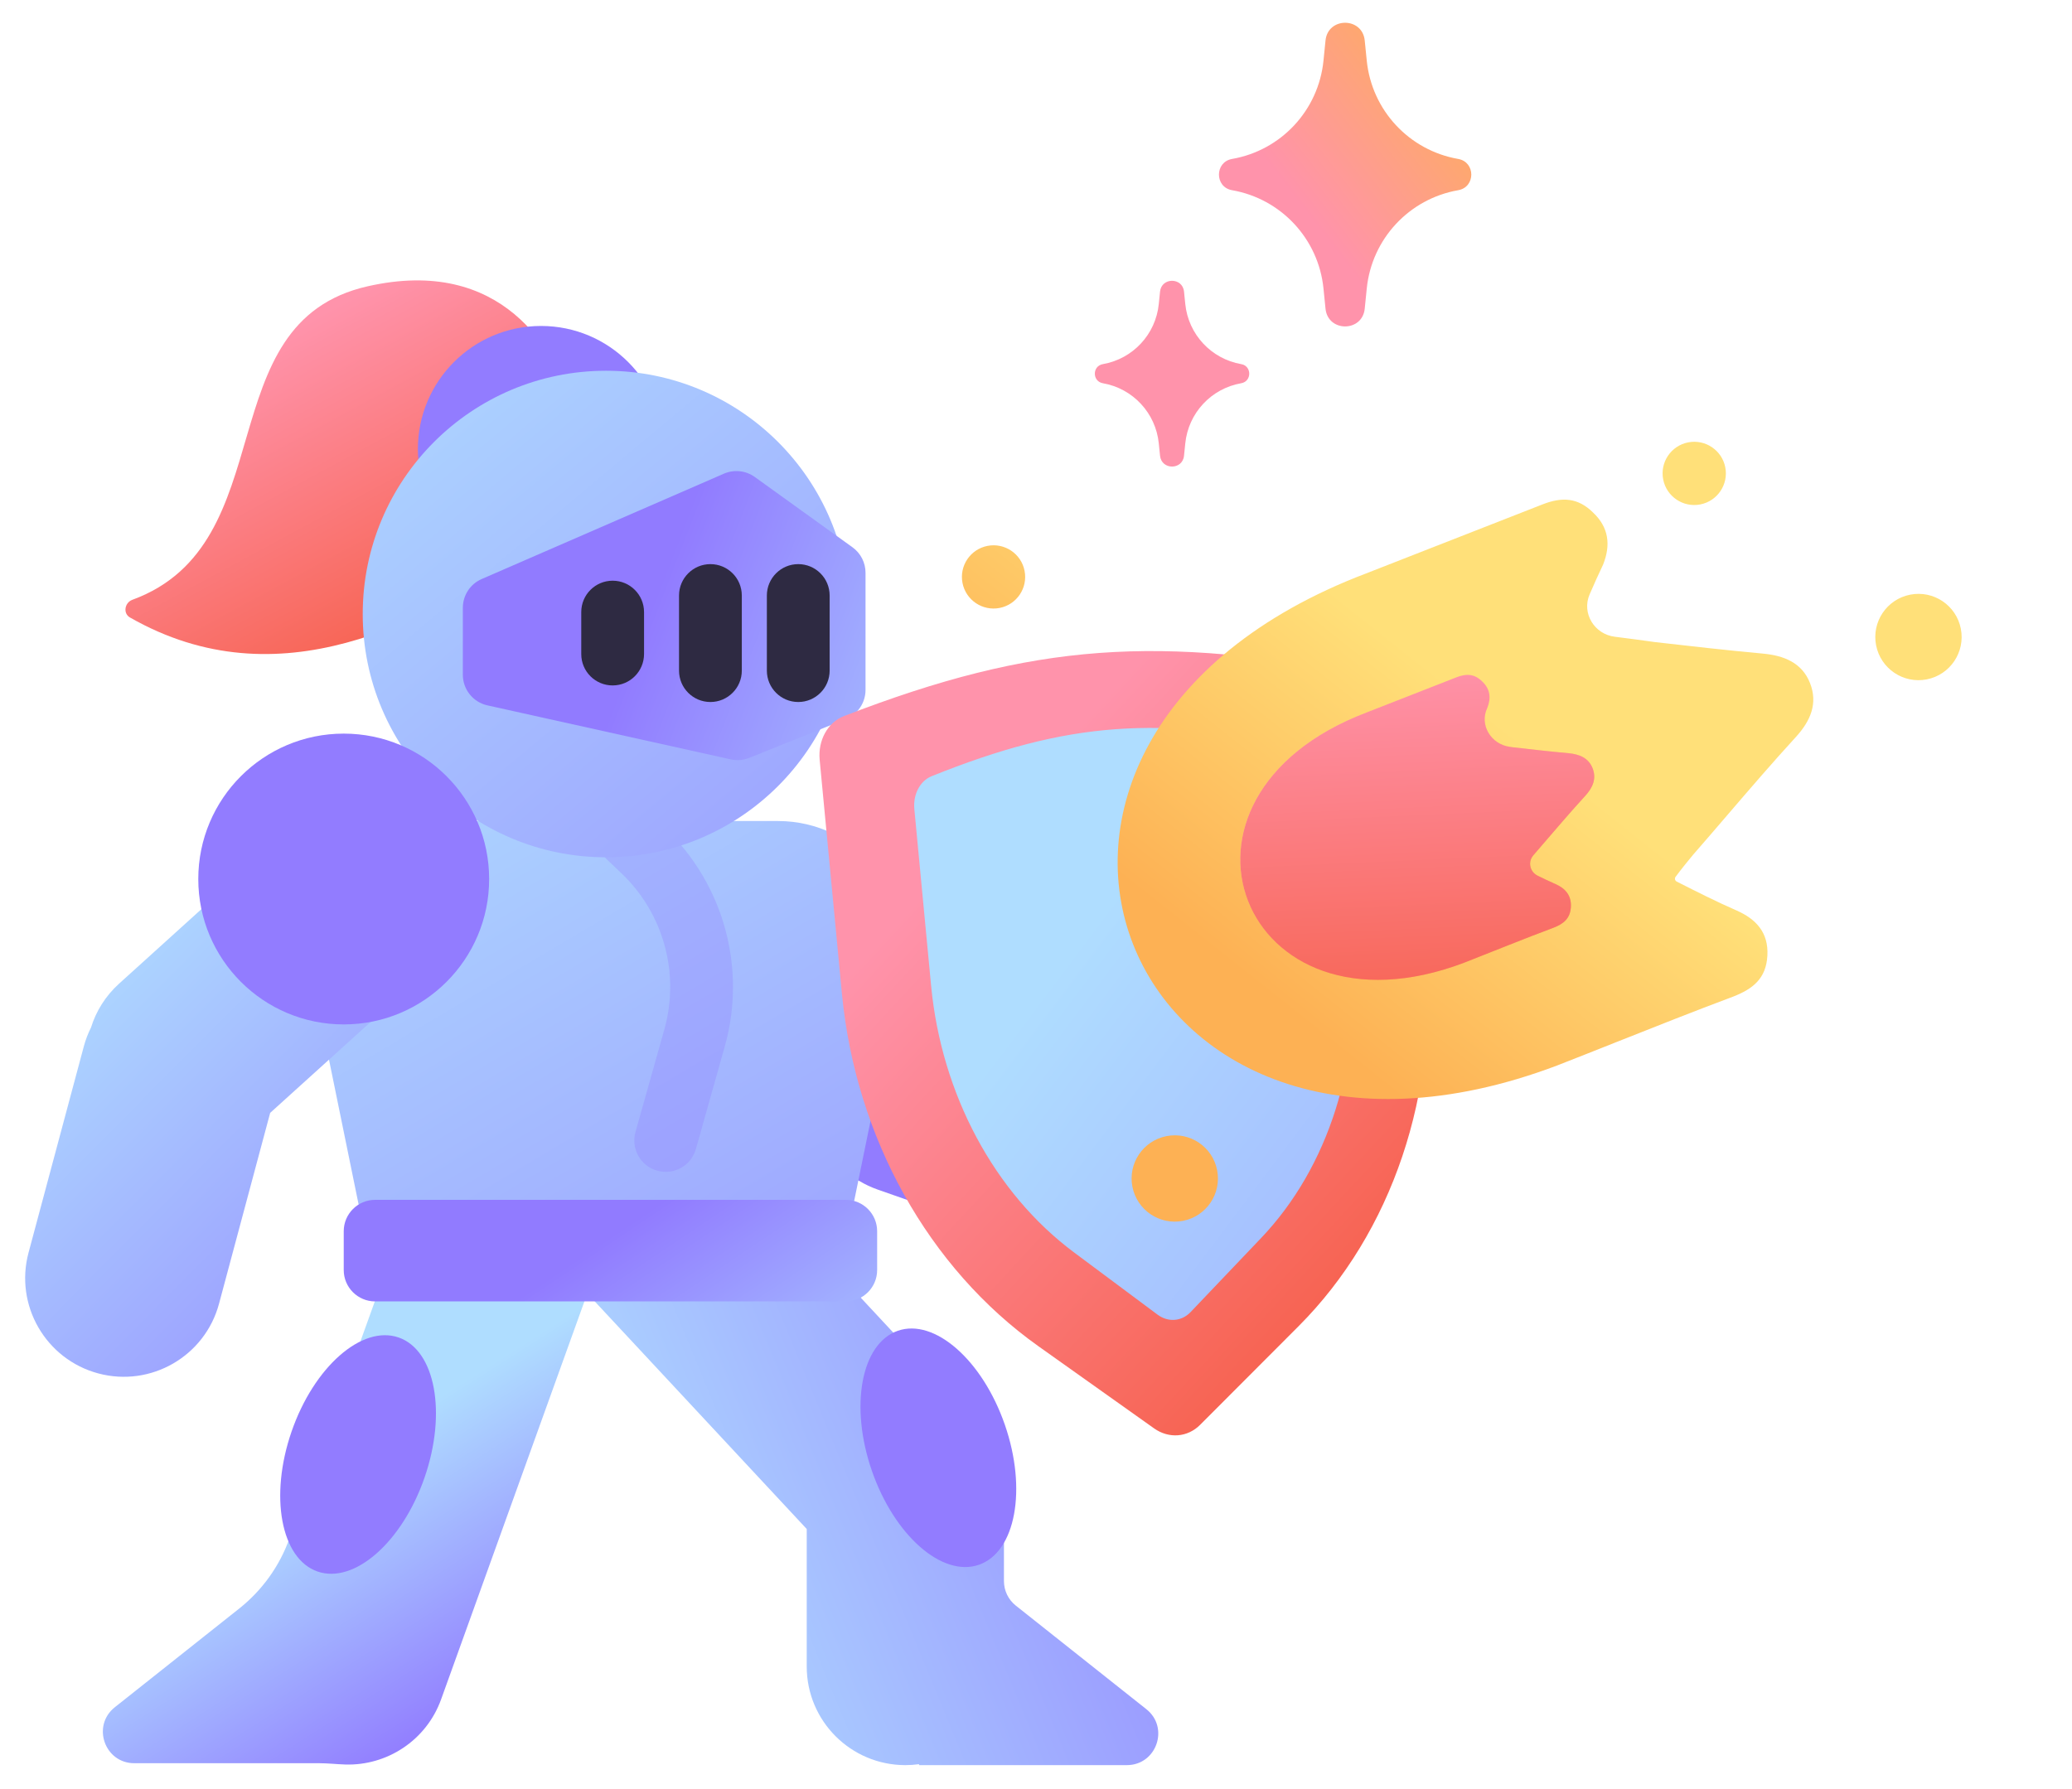 <svg width="66" height="57" viewBox="0 0 66 57" fill="none" xmlns="http://www.w3.org/2000/svg">
<path fill-rule="evenodd" clip-rule="evenodd" d="M22.435 26.852C21.065 27.916 20.816 29.889 21.88 31.259L26.053 36.633C26.41 37.094 26.871 37.427 27.376 37.627C27.557 37.736 27.751 37.828 27.958 37.9L34.378 40.152C36.015 40.726 37.808 39.864 38.382 38.227C38.956 36.59 38.094 34.797 36.457 34.224L30.518 32.141L26.842 27.407C25.778 26.037 23.805 25.788 22.435 26.852Z" fill="#927CFF"/>
<path fill-rule="evenodd" clip-rule="evenodd" d="M17.011 36.648C15.379 36.06 13.579 36.907 12.992 38.539L9.216 49.026C8.901 49.901 8.348 50.671 7.619 51.249L3.657 54.393C2.915 54.982 3.331 56.176 4.278 56.176H10.166C10.442 56.176 10.717 56.208 10.994 56.217C12.318 56.261 13.578 55.456 14.051 54.141L18.902 40.667C19.49 39.035 18.643 37.236 17.011 36.648Z" fill="url(#paint0_linear_41_20482)"/>
<path fill-rule="evenodd" clip-rule="evenodd" d="M17.07 34.841C15.8 36.023 15.729 38.011 16.912 39.28L25.697 48.714V53.096C25.697 54.831 27.103 56.237 28.838 56.237C28.983 56.237 29.125 56.227 29.265 56.208C29.273 56.207 29.279 56.215 29.276 56.223C29.274 56.23 29.279 56.237 29.286 56.237H35.893C36.84 56.237 37.257 55.042 36.514 54.454L32.357 51.155C32.118 50.966 31.979 50.677 31.979 50.372V47.379C31.979 46.317 31.452 45.378 30.645 44.81L21.509 34.999C20.327 33.729 18.339 33.659 17.07 34.841Z" fill="url(#paint1_linear_41_20482)"/>
<path d="M9.907 30.959C9.4 28.479 11.295 26.158 13.826 26.158H24.782C27.313 26.158 29.208 28.479 28.701 30.959L26.846 40.033C26.751 40.499 26.341 40.833 25.866 40.833H12.742C12.267 40.833 11.857 40.499 11.762 40.033L9.907 30.959Z" fill="url(#paint2_linear_41_20482)"/>
<path d="M13.524 47.074C12.812 49.133 11.286 50.473 10.116 50.069C8.946 49.664 8.576 47.666 9.288 45.607C10.001 43.548 11.527 42.208 12.697 42.612C13.867 43.017 14.237 45.015 13.524 47.074Z" fill="#927CFF"/>
<path d="M27.772 46.859C28.485 48.918 30.011 50.259 31.181 49.854C32.35 49.449 32.721 47.452 32.008 45.393C31.295 43.334 29.769 41.993 28.6 42.398C27.43 42.803 27.059 44.8 27.772 46.859Z" fill="#927CFF"/>
<path d="M10.949 39.227C10.949 38.675 11.397 38.227 11.949 38.227H26.94C27.493 38.227 27.94 38.675 27.94 39.227V40.463C27.94 41.016 27.493 41.463 26.94 41.463H11.949C11.397 41.463 10.949 41.016 10.949 40.463V39.227Z" fill="url(#paint3_linear_41_20482)"/>
<path opacity="0.3" fill-rule="evenodd" clip-rule="evenodd" d="M19.281 25.953C19.662 25.553 20.295 25.537 20.695 25.918L21.174 26.374C23.053 28.163 23.789 30.844 23.086 33.342L22.167 36.607C22.018 37.138 21.465 37.448 20.934 37.298C20.402 37.149 20.092 36.596 20.242 36.065L21.161 32.8C21.663 31.016 21.138 29.101 19.795 27.823L19.316 27.367C18.916 26.986 18.901 26.353 19.281 25.953Z" fill="#927CFF"/>
<path fill-rule="evenodd" clip-rule="evenodd" d="M13.271 26.997C12.107 25.711 10.12 25.613 8.834 26.777L3.79 31.342C3.358 31.734 3.06 32.218 2.899 32.737C2.804 32.925 2.727 33.126 2.67 33.338L0.909 39.91C0.46 41.585 1.455 43.307 3.13 43.757C4.806 44.206 6.528 43.211 6.977 41.535L8.606 35.456L13.05 31.434C14.336 30.27 14.435 28.284 13.271 26.997Z" fill="url(#paint4_linear_41_20482)"/>
<path d="M11.707 9.122C15.982 8.153 17.715 11.142 18.261 13.042C18 13.897 19.52 15.994 16.784 17.704C13.498 19.758 8.915 22.398 4.14 19.673C3.912 19.543 3.969 19.201 4.215 19.11C9.088 17.323 6.58 10.284 11.707 9.122Z" fill="url(#paint5_linear_41_20482)"/>
<path d="M21.157 14.308C21.157 16.474 19.401 18.23 17.234 18.23C15.068 18.23 13.311 16.474 13.311 14.308C13.311 12.141 15.068 10.385 17.234 10.385C19.401 10.385 21.157 12.141 21.157 14.308Z" fill="#927CFF"/>
<path d="M27.055 19.563C27.055 23.843 23.584 27.313 19.304 27.313C15.024 27.313 11.554 23.843 11.554 19.563C11.554 15.283 15.024 11.812 19.304 11.812C23.584 11.812 27.055 15.283 27.055 19.563Z" fill="url(#paint6_linear_41_20482)"/>
<path d="M23.06 15.091L15.344 18.448C14.979 18.606 14.743 18.967 14.743 19.365V21.497C14.743 21.966 15.069 22.372 15.526 22.473L23.279 24.194C23.476 24.238 23.682 24.221 23.869 24.145L26.943 22.909C27.322 22.756 27.57 22.389 27.57 21.981V18.247C27.57 17.926 27.415 17.624 27.154 17.436L24.043 15.197C23.757 14.991 23.384 14.951 23.06 15.091Z" fill="url(#paint7_linear_41_20482)"/>
<path fill-rule="evenodd" clip-rule="evenodd" d="M22.629 17.973C23.182 17.973 23.629 18.421 23.629 18.973L23.629 21.366C23.629 21.918 23.181 22.366 22.629 22.366C22.076 22.366 21.629 21.918 21.629 21.366L21.629 18.973C21.629 18.421 22.077 17.973 22.629 17.973Z" fill="#2E2A42"/>
<path fill-rule="evenodd" clip-rule="evenodd" d="M19.515 18.501C20.067 18.501 20.515 18.949 20.515 19.501L20.515 20.838C20.514 21.39 20.067 21.838 19.514 21.838C18.962 21.838 18.514 21.39 18.515 20.838L18.515 19.501C18.515 18.948 18.963 18.501 19.515 18.501Z" fill="#2E2A42"/>
<path fill-rule="evenodd" clip-rule="evenodd" d="M25.427 17.973C25.979 17.973 26.427 18.421 26.427 18.973L26.427 21.366C26.427 21.918 25.979 22.366 25.427 22.366C24.874 22.366 24.427 21.918 24.427 21.366L24.427 18.973C24.427 18.421 24.875 17.973 25.427 17.973Z" fill="#2E2A42"/>
<path d="M26.109 24.21C26.05 23.59 26.365 23.015 26.88 22.816C32.943 20.471 36.906 20.221 43.657 21.537C44.213 21.646 44.645 22.169 44.705 22.8L45.412 30.226C45.847 34.807 44.346 39.266 41.362 42.255L38.226 45.397C37.827 45.796 37.233 45.842 36.764 45.51L33.08 42.893C29.575 40.404 27.254 36.239 26.818 31.659L26.109 24.21Z" fill="url(#paint8_linear_41_20482)"/>
<path d="M29.125 25.78C29.08 25.312 29.305 24.879 29.675 24.73C34.036 22.977 36.89 22.798 41.76 23.81C42.16 23.893 42.474 24.289 42.519 24.765L43.052 30.372C43.381 33.83 42.314 37.192 40.174 39.44L37.924 41.803C37.638 42.103 37.21 42.136 36.871 41.884L34.209 39.9C31.675 38.011 29.988 34.862 29.659 31.404L29.125 25.78Z" fill="url(#paint9_linear_41_20482)"/>
<path d="M15.581 28.006C15.581 30.564 13.507 32.638 10.949 32.638C8.39 32.638 6.316 30.564 6.316 28.006C6.316 25.447 8.39 23.373 10.949 23.373C13.507 23.373 15.581 25.447 15.581 28.006Z" fill="#927CFF"/>
<path fill-rule="evenodd" clip-rule="evenodd" d="M31.842 19.369C32.388 19.262 32.743 18.733 32.636 18.187C32.53 17.641 32 17.285 31.454 17.392C30.908 17.499 30.552 18.028 30.659 18.574C30.766 19.12 31.296 19.476 31.842 19.369ZM54.956 14.889C55.062 15.435 54.707 15.964 54.161 16.071C53.615 16.178 53.085 15.822 52.978 15.276C52.871 14.73 53.227 14.201 53.773 14.094C54.319 13.987 54.849 14.343 54.956 14.889ZM50.635 18.936C50.375 19.538 50.786 20.207 51.438 20.287C51.865 20.34 52.276 20.395 52.68 20.452L52.681 20.453L52.681 20.453C53.84 20.585 54.999 20.718 56.147 20.823C56.823 20.884 57.401 21.114 57.656 21.765C57.91 22.415 57.67 22.965 57.215 23.469C56.465 24.288 55.728 25.145 54.999 25.995L54.999 25.995C54.642 26.411 54.287 26.825 53.932 27.231L53.932 27.231C53.754 27.447 53.576 27.662 53.374 27.934C53.335 27.985 53.353 28.059 53.41 28.088L53.41 28.088C54.06 28.417 54.678 28.729 55.311 29.006C55.94 29.282 56.337 29.713 56.297 30.445C56.258 31.178 55.833 31.507 55.212 31.75C53.964 32.217 52.726 32.709 51.479 33.204L51.479 33.204C50.852 33.453 50.224 33.703 49.591 33.95C35.684 39.204 29.516 23.587 43.519 18.268L49.14 16.068C49.761 15.825 50.262 15.857 50.738 16.323C51.253 16.806 51.31 17.37 51.064 17.988C50.92 18.292 50.778 18.603 50.635 18.936ZM62.459 20.031C62.605 20.776 62.119 21.499 61.374 21.645C60.629 21.791 59.906 21.305 59.76 20.56C59.614 19.814 60.1 19.092 60.845 18.946C61.59 18.8 62.313 19.285 62.459 20.031ZM37.685 38.896C38.43 38.75 38.916 38.027 38.77 37.282C38.624 36.536 37.901 36.051 37.156 36.197C36.411 36.343 35.925 37.065 36.071 37.811C36.217 38.556 36.94 39.042 37.685 38.896Z" fill="url(#paint10_linear_41_20482)"/>
<path d="M47.375 22.555C47.117 23.098 47.494 23.71 48.09 23.794C48.126 23.799 48.161 23.803 48.197 23.809C48.787 23.876 49.377 23.944 49.961 23.997C50.305 24.029 50.599 24.145 50.729 24.476C50.858 24.807 50.736 25.087 50.505 25.344C49.935 25.964 49.383 26.628 48.834 27.258C48.661 27.468 48.733 27.778 48.977 27.899C49.163 27.991 49.348 28.079 49.535 28.161C49.856 28.301 50.057 28.521 50.038 28.893C50.018 29.266 49.801 29.434 49.485 29.557C48.531 29.914 47.588 30.3 46.625 30.677C39.549 33.35 36.41 25.404 43.535 22.697C44.484 22.326 45.433 21.955 46.396 21.578C46.712 21.454 46.967 21.47 47.209 21.707C47.471 21.953 47.5 22.24 47.375 22.555Z" fill="url(#paint11_linear_41_20482)"/>
<path d="M47.375 22.555C47.117 23.098 47.494 23.71 48.09 23.794C48.126 23.799 48.161 23.803 48.197 23.809C48.787 23.876 49.377 23.944 49.961 23.997C50.305 24.029 50.599 24.145 50.729 24.476C50.858 24.807 50.736 25.087 50.505 25.344C49.935 25.964 49.383 26.628 48.834 27.258C48.661 27.468 48.733 27.778 48.977 27.899C49.163 27.991 49.348 28.079 49.535 28.161C49.856 28.301 50.057 28.521 50.038 28.893C50.018 29.266 49.801 29.434 49.485 29.557C48.531 29.914 47.588 30.3 46.625 30.677C39.549 33.35 36.41 25.404 43.535 22.697C44.484 22.326 45.433 21.955 46.396 21.578C46.712 21.454 46.967 21.47 47.209 21.707C47.471 21.953 47.5 22.24 47.375 22.555Z" fill="url(#paint12_linear_41_20482)"/>
<path d="M43.471 1.29C43.395 0.537 42.298 0.537 42.222 1.29L42.157 1.935C41.998 3.513 40.808 4.792 39.246 5.064C38.688 5.162 38.688 5.963 39.246 6.06C40.808 6.333 41.998 7.612 42.157 9.189L42.222 9.835C42.298 10.588 43.395 10.588 43.471 9.835L43.536 9.189C43.696 7.612 44.886 6.333 46.448 6.06C47.005 5.963 47.005 5.162 46.448 5.064C44.886 4.792 43.696 3.513 43.536 1.935L43.471 1.29Z" fill="url(#paint13_linear_41_20482)"/>
<path d="M37.715 9.291C37.669 8.831 36.998 8.831 36.951 9.291L36.911 9.686C36.814 10.652 36.086 11.434 35.13 11.601C34.789 11.66 34.789 12.15 35.13 12.21C36.086 12.377 36.814 13.159 36.911 14.125L36.951 14.519C36.998 14.98 37.669 14.98 37.715 14.519L37.755 14.125C37.853 13.159 38.581 12.377 39.536 12.21C39.878 12.15 39.878 11.66 39.536 11.601C38.581 11.434 37.853 10.652 37.755 9.686L37.715 9.291Z" fill="url(#paint14_linear_41_20482)"/>
<defs>
<linearGradient id="paint0_linear_41_20482" x1="19.089" y1="41.268" x2="24.004" y2="48.977" gradientUnits="userSpaceOnUse">
<stop stop-color="#AFDDFF"/>
<stop offset="1" stop-color="#917BFF"/>
</linearGradient>
<linearGradient id="paint1_linear_41_20482" x1="14.628" y1="40.117" x2="35.83" y2="31.37" gradientUnits="userSpaceOnUse">
<stop stop-color="#AFDDFF"/>
<stop offset="1" stop-color="#917BFF"/>
</linearGradient>
<linearGradient id="paint2_linear_41_20482" x1="1.518" y1="27.77" x2="22.548" y2="63.262" gradientUnits="userSpaceOnUse">
<stop stop-color="#AFDDFF"/>
<stop offset="1" stop-color="#917BFF"/>
</linearGradient>
<linearGradient id="paint3_linear_41_20482" x1="38.17" y1="40.21" x2="31.969" y2="30.984" gradientUnits="userSpaceOnUse">
<stop stop-color="#AFDDFF"/>
<stop offset="1" stop-color="#917BFF"/>
</linearGradient>
<linearGradient id="paint4_linear_41_20482" x1="0.946" y1="31.112" x2="16.025" y2="46.089" gradientUnits="userSpaceOnUse">
<stop stop-color="#AFDDFF"/>
<stop offset="1" stop-color="#917BFF"/>
</linearGradient>
<linearGradient id="paint5_linear_41_20482" x1="10.711" y1="9.73" x2="15.535" y2="18.64" gradientUnits="userSpaceOnUse">
<stop stop-color="#FF93AB"/>
<stop offset="1" stop-color="#F76453"/>
</linearGradient>
<linearGradient id="paint6_linear_41_20482" x1="6.021" y1="13.515" x2="30.957" y2="43.269" gradientUnits="userSpaceOnUse">
<stop stop-color="#AFDDFF"/>
<stop offset="1" stop-color="#917BFF"/>
</linearGradient>
<linearGradient id="paint7_linear_41_20482" x1="35.293" y1="20.623" x2="22.207" y2="15.56" gradientUnits="userSpaceOnUse">
<stop stop-color="#AFDDFF"/>
<stop offset="1" stop-color="#917BFF"/>
</linearGradient>
<linearGradient id="paint8_linear_41_20482" x1="34.947" y1="22.489" x2="48.213" y2="34.783" gradientUnits="userSpaceOnUse">
<stop stop-color="#FF93AB"/>
<stop offset="1" stop-color="#F76453"/>
</linearGradient>
<linearGradient id="paint9_linear_41_20482" x1="24.347" y1="26.177" x2="62.019" y2="54.486" gradientUnits="userSpaceOnUse">
<stop offset="0.219" stop-color="#AFDDFF"/>
<stop offset="1" stop-color="#917BFF"/>
</linearGradient>
<linearGradient id="paint10_linear_41_20482" x1="57.002" y1="30.379" x2="49.949" y2="39.262" gradientUnits="userSpaceOnUse">
<stop stop-color="#FFE079"/>
<stop offset="1" stop-color="#FDB154"/>
</linearGradient>
<linearGradient id="paint11_linear_41_20482" x1="44.878" y1="23.831" x2="47.303" y2="28.246" gradientUnits="userSpaceOnUse">
<stop stop-color="#FFE079"/>
<stop offset="1" stop-color="#FDB154"/>
</linearGradient>
<linearGradient id="paint12_linear_41_20482" x1="48.171" y1="20.882" x2="48.674" y2="32.202" gradientUnits="userSpaceOnUse">
<stop stop-color="#FF93AB"/>
<stop offset="1" stop-color="#F76453"/>
</linearGradient>
<linearGradient id="paint13_linear_41_20482" x1="38.699" y1="11.047" x2="48.384" y2="3.564" gradientUnits="userSpaceOnUse">
<stop offset="0.401" stop-color="#FF93AB"/>
<stop offset="1" stop-color="#FDB154"/>
</linearGradient>
<linearGradient id="paint14_linear_41_20482" x1="38.699" y1="11.047" x2="48.384" y2="3.564" gradientUnits="userSpaceOnUse">
<stop offset="0.401" stop-color="#FF93AB"/>
<stop offset="1" stop-color="#FDB154"/>
</linearGradient>
</defs>
</svg>

